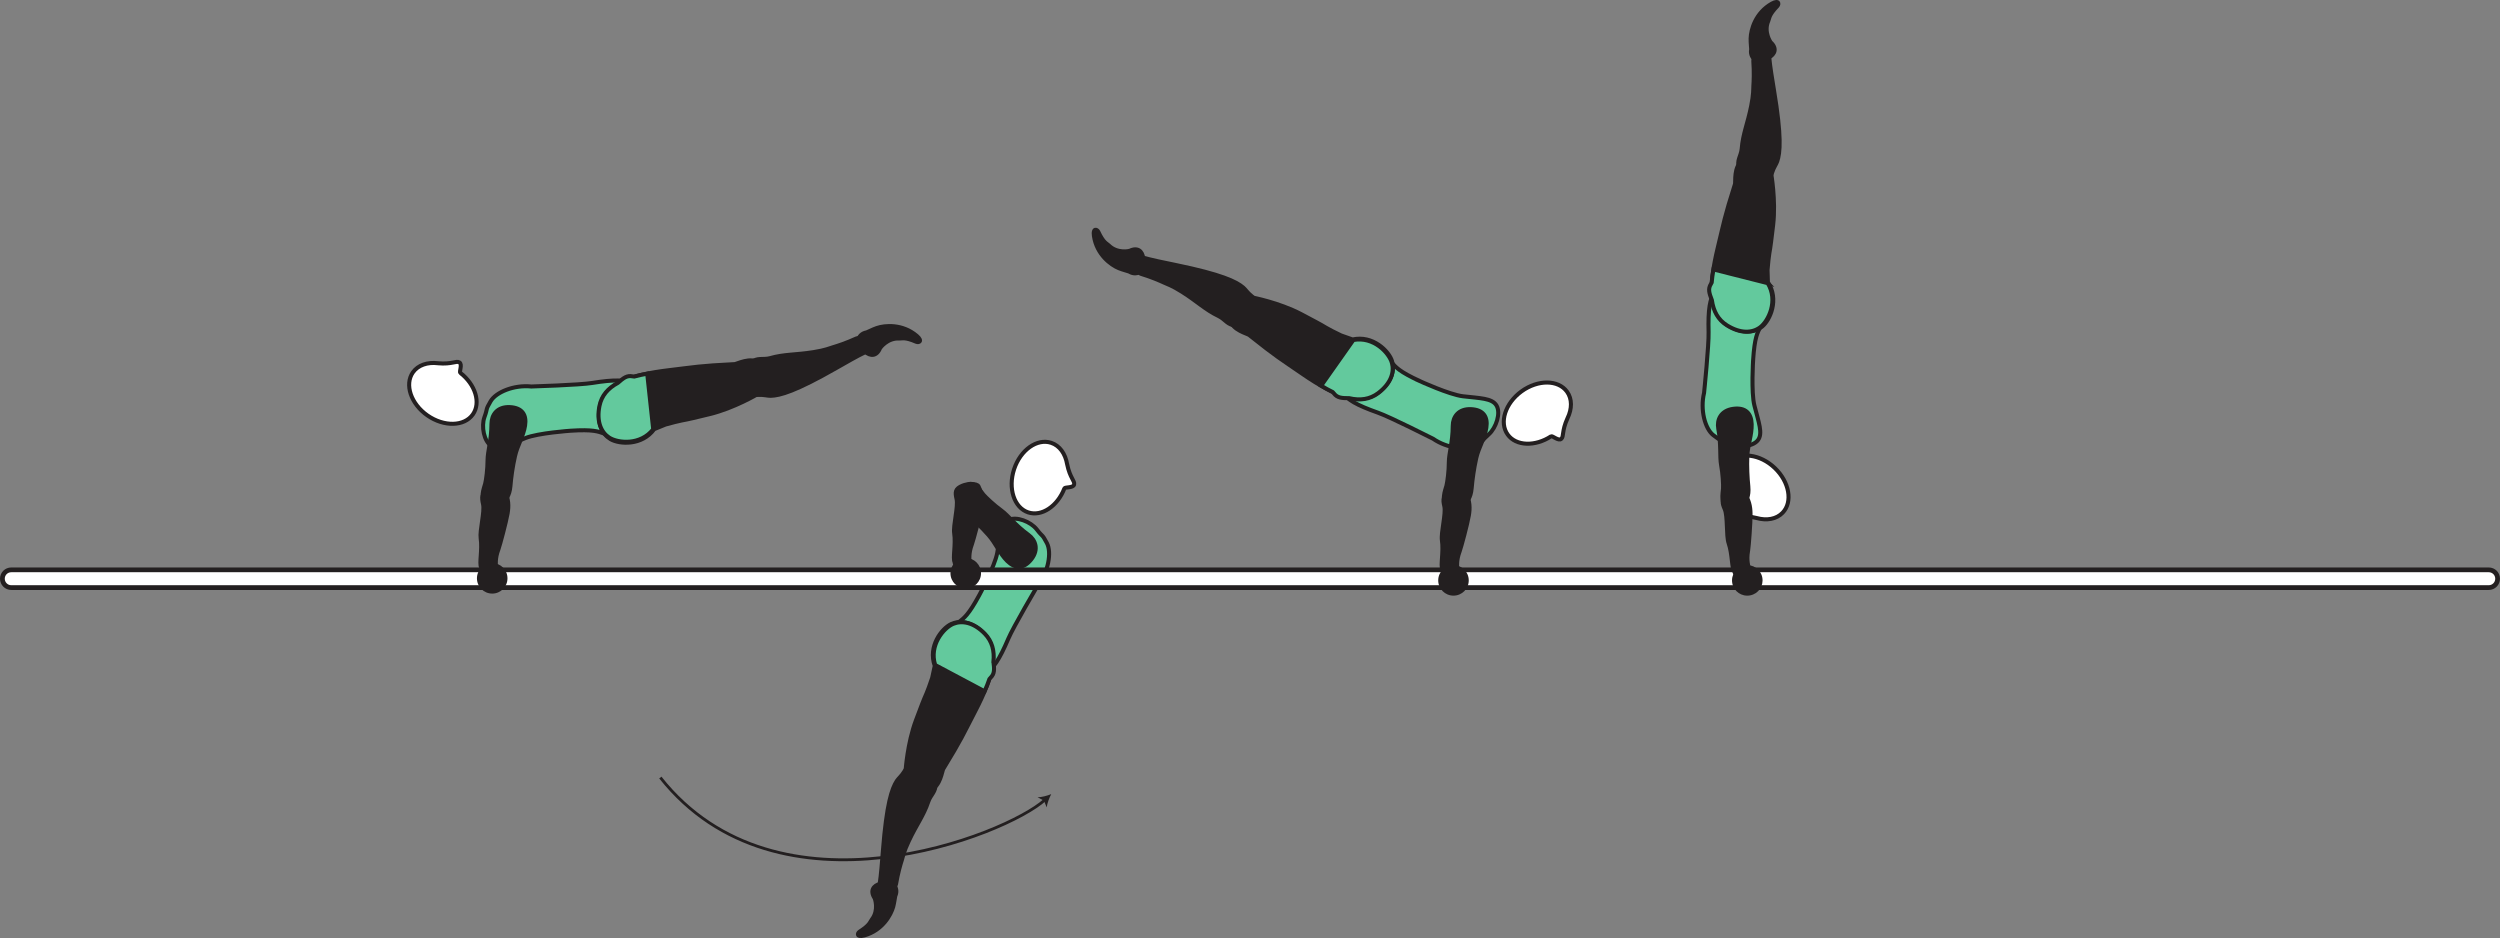 <?xml version="1.0" encoding="UTF-8" standalone="no"?>
<!-- Created with Inkscape (http://www.inkscape.org/) -->

<svg
   version="1.1"
   id="svg1"
   width="349.255"
   height="131.046"
   viewBox="0 0 349.255 131.046"
   sodipodi:docname="cell.svg"
   xmlns:inkscape="http://www.inkscape.org/namespaces/inkscape"
   xmlns:sodipodi="http://sodipodi.sourceforge.net/DTD/sodipodi-0.dtd"
   xmlns="http://www.w3.org/2000/svg"
   xmlns:svg="http://www.w3.org/2000/svg">
  <rect x="0" y="0" width="349.255" height="131.046" fill="#808080" stroke="none"/>
  <sodipodi:namedview
     id="namedview1"
     pagecolor="#ffffff"
     bordercolor="#000000"
     borderopacity="0.25"
     inkscape:showpageshadow="2"
     inkscape:pageopacity="0.0"
     inkscape:pagecheckerboard="0"
     inkscape:deskcolor="#d1d1d1">
    <inkscape:page
       x="0"
       y="3.4237246e-07"
       inkscape:label="1"
       id="page1"
       width="349.255"
       height="131.046"
       margin="0"
       bleed="0" />
  </sodipodi:namedview>
  <defs
     id="defs1" />
  <path
     style="fill:none;stroke:#231f20;stroke-width:0.4;stroke-linecap:butt;stroke-linejoin:miter;stroke-miterlimit:4;stroke-dasharray:none;stroke-opacity:1"
     d="m 92.25,108.624 c 16.448,20.766 48.328,8.005 53.713,3.13"
     id="path717" />
  <path
     style="fill:#231f20;fill-opacity:1;fill-rule:nonzero;stroke:none"
     d="m 146.859,110.942 c -0.281,0.536 -0.563,1.276 -0.631,1.854 l -0.385,-0.938 -0.891,-0.473 c 0.579,-0.011 1.344,-0.219 1.907,-0.443"
     id="path718" />
  <path
     style="fill:#63c99d;fill-opacity:1;fill-rule:nonzero;stroke:none"
     d="m 136.807,83.145 c -1.495,2.756 -2.12,3.188 -2.844,3.76 -4.521,3.6 -2.672,5.751 0.068,6.641 3.224,1.052 4.359,1.495 6.823,-4.297 0.682,-1.62 4.114,-7.457 4.114,-7.457 1.511,-1.928 1.964,-4.611 1.292,-5.907 -0.713,-1.36 -0.532,-0.765 -1.412,-1.912 -0.844,-1.088 -2.874,-1.896 -3.968,-1.317 -1.053,0.552 -1.136,2.218 -1.568,4.598 -0.349,1.886 -2.505,5.891 -2.505,5.891"
     id="path719" />
  <path
     style="fill:none;stroke:#231f20;stroke-width:0.566;stroke-linecap:butt;stroke-linejoin:miter;stroke-miterlimit:4;stroke-dasharray:none;stroke-opacity:1"
     d="m 136.807,83.145 c -1.495,2.756 -2.12,3.188 -2.844,3.76 -4.521,3.6 -2.672,5.751 0.068,6.641 3.224,1.052 4.359,1.495 6.823,-4.297 0.682,-1.62 4.114,-7.457 4.114,-7.457 1.511,-1.928 1.964,-4.611 1.292,-5.907 -0.713,-1.36 -0.532,-0.765 -1.412,-1.912 -0.844,-1.088 -2.874,-1.896 -3.968,-1.317 -1.053,0.552 -1.136,2.218 -1.568,4.598 -0.349,1.886 -2.505,5.891 -2.505,5.891 z"
     id="path720" />
  <path
     style="fill:#ffffff;fill-opacity:1;fill-rule:nonzero;stroke:none"
     d="m 148.698,68.229 c 0.098,-0.215 1.234,-0.032 1.358,-0.537 0.126,-0.515 -0.572,-0.886 -0.973,-2.834 l -0.005,-0.02 c -0.246,-1.437 -1.032,-2.584 -2.224,-2.974 -1.974,-0.651 -4.292,0.994 -5.178,3.672 -0.885,2.688 -0.005,5.39 1.964,6.046 1.891,0.62 4.099,-0.864 5.058,-3.353"
     id="path721" />
  <path
     style="fill:none;stroke:#231f20;stroke-width:0.566;stroke-linecap:butt;stroke-linejoin:miter;stroke-miterlimit:4;stroke-dasharray:none;stroke-opacity:1"
     d="m 148.698,68.229 c 0.098,-0.215 1.234,-0.032 1.358,-0.537 0.126,-0.515 -0.572,-0.886 -0.973,-2.834 l -0.005,-0.02 c -0.246,-1.437 -1.032,-2.584 -2.224,-2.974 -1.974,-0.651 -4.292,0.994 -5.178,3.672 -0.885,2.688 -0.005,5.39 1.964,6.046 1.891,0.62 4.099,-0.864 5.058,-3.353 z"
     id="path722" />
  <path
     style="fill:#231f20;fill-opacity:1;fill-rule:nonzero;stroke:none"
     d="m 129.343,107.905 c -2.025,-1.004 -2.557,-0.927 -3.031,-0.093 -0.328,0.557 -0.813,0.953 -1.021,1.281 -0.708,1.088 -1.437,3.219 -1.948,9.781 -0.109,1.484 -0.287,3.574 -0.427,4.422 -0.213,1.333 2.156,0.797 2.25,0.266 0.292,-1.688 0.636,-2.824 0.824,-3.412 0.129,-0.412 0.26,-1.161 0.978,-2.672 1.068,-2.281 2.052,-3.494 2.724,-5.5 0.312,-0.937 1.135,-1.432 0.974,-2.505 -0.151,-1.077 -1.323,-1.568 -1.323,-1.568"
     id="path723" />
  <path
     style="fill:none;stroke:#231f20;stroke-width:0.566;stroke-linecap:butt;stroke-linejoin:miter;stroke-miterlimit:4;stroke-dasharray:none;stroke-opacity:1"
     d="m 129.343,107.905 c -2.025,-1.004 -2.557,-0.927 -3.031,-0.093 -0.328,0.557 -0.813,0.953 -1.021,1.281 -0.708,1.088 -1.437,3.219 -1.948,9.781 -0.109,1.484 -0.287,3.574 -0.427,4.422 -0.213,1.333 2.156,0.797 2.25,0.266 0.292,-1.688 0.636,-2.824 0.824,-3.412 0.129,-0.412 0.26,-1.161 0.978,-2.672 1.068,-2.281 2.052,-3.494 2.724,-5.5 0.312,-0.937 1.135,-1.432 0.974,-2.505 -0.151,-1.077 -1.323,-1.568 -1.323,-1.568 z"
     id="path724" />
  <path
     style="fill:#231f20;fill-opacity:1;fill-rule:nonzero;stroke:#231f20;stroke-width:0.566;stroke-linecap:round;stroke-linejoin:round;stroke-miterlimit:4;stroke-dasharray:none;stroke-opacity:1"
     d="m 130.046,110.306 c 1.338,-0.462 1.553,-2.609 1.74,-2.896 2.609,-4.276 2.688,-4.65 4.448,-8.041 2.552,-4.907 3.541,-8.656 1.12,-10.968 -1.646,-1.579 -3.271,-1.767 -4.47,-1.22 -1.322,0.615 -3.276,3.12 -2.296,5.839 l -0.36,1.677 c -0.38,1.099 -0.562,1.641 -0.792,2.172 -0.41,0.907 -0.785,1.923 -1.473,3.751 -1.219,3.254 -1.453,7.088 -1.453,7.088 -0.104,0.292 -0.078,0.573 0.021,0.822"
     id="path725" />
  <path
     style="fill:#63c99d;fill-opacity:1;fill-rule:nonzero;stroke:none"
     d="m 138.786,92.468 c 0.161,-1.547 -0.178,-2.87 -1.203,-3.932 -1.584,-1.626 -3.204,-1.88 -4.423,-1.38 -1.342,0.562 -3.39,2.994 -2.514,5.745 l 6.901,3.671 c 0.271,-0.594 0.489,-1.167 0.681,-1.719 0.047,-0.061 0.099,-0.124 0.151,-0.172 0.584,-0.561 0.537,-1.187 0.407,-2.213"
     id="path726" />
  <path
     style="fill:none;stroke:#231f20;stroke-width:0.566;stroke-linecap:butt;stroke-linejoin:miter;stroke-miterlimit:4;stroke-dasharray:none;stroke-opacity:1"
     d="m 138.786,92.468 c 0.161,-1.547 -0.178,-2.87 -1.203,-3.932 -1.584,-1.626 -3.204,-1.88 -4.423,-1.38 -1.342,0.562 -3.39,2.994 -2.514,5.745 l 6.901,3.671 c 0.271,-0.594 0.489,-1.167 0.681,-1.719 0.047,-0.061 0.099,-0.124 0.151,-0.172 0.584,-0.561 0.537,-1.187 0.407,-2.213 z"
     id="path727" />
  <path
     style="fill:#231f20;fill-opacity:1;fill-rule:nonzero;stroke:none"
     d="m 122.088,125.536 c -0.74,-1.135 -0.152,-1.938 0.854,-2.183 0.302,-0.072 0.485,-0.448 0.781,-0.495 0.699,-0.109 2.068,0.964 1.464,2.339 -0.041,0.099 -0.131,0.912 -0.292,1.511 -0.323,1.166 -1.525,3.36 -4.12,4.088 -1.228,0.338 -1.208,-0.443 -0.755,-0.739 1.443,-0.923 1.396,-1.281 1.683,-1.667 0.989,-1.281 0.385,-2.854 0.385,-2.854"
     id="path728" />
  <path
     style="fill:none;stroke:#231f20;stroke-width:0.333;stroke-linecap:butt;stroke-linejoin:miter;stroke-miterlimit:4;stroke-dasharray:none;stroke-opacity:1"
     d="m 122.088,125.536 c -0.74,-1.135 -0.152,-1.938 0.854,-2.183 0.302,-0.072 0.485,-0.448 0.781,-0.495 0.699,-0.109 2.068,0.964 1.464,2.339 -0.041,0.099 -0.131,0.912 -0.292,1.511 -0.323,1.166 -1.525,3.36 -4.12,4.088 -1.228,0.338 -1.208,-0.443 -0.755,-0.739 1.443,-0.923 1.396,-1.281 1.683,-1.667 0.989,-1.281 0.385,-2.854 0.385,-2.854 z"
     id="path729" />
  <path
     style="fill:#ffffff;fill-opacity:1;fill-rule:nonzero;stroke:none"
     d="m 0.333,80.844 c 0,0.686 0.552,1.244 1.24,1.244 H 347.682 c 0.69,0 1.24,-0.558 1.24,-1.244 0,-0.683 -0.55,-1.235 -1.24,-1.235 H 1.573 c -0.688,0 -1.24,0.552 -1.24,1.235"
     id="path736" />
  <path
     style="fill:none;stroke:#231f20;stroke-width:0.666;stroke-linecap:butt;stroke-linejoin:miter;stroke-miterlimit:4;stroke-dasharray:none;stroke-opacity:1"
     d="m 0.333,80.844 c 0,0.686 0.552,1.244 1.24,1.244 H 347.682 c 0.69,0 1.24,-0.558 1.24,-1.244 0,-0.683 -0.55,-1.235 -1.24,-1.235 H 1.573 c -0.688,0 -1.24,0.552 -1.24,1.235 z"
     id="path737" />
  <path
     style="fill:#63c99d;fill-opacity:1;fill-rule:nonzero;stroke:none"
     d="m 198.327,53.229 c -2.843,-1.319 -3.312,-1.912 -3.927,-2.6 -3.869,-4.285 -5.906,-2.307 -6.62,0.491 -0.853,3.281 -1.218,4.442 4.714,6.53 1.662,0.579 7.698,3.636 7.698,3.636 2.022,1.391 4.73,1.667 5.974,0.916 1.318,-0.792 0.74,-0.573 1.824,-1.525 1.03,-0.917 1.713,-2.991 1.066,-4.043 -0.62,-1.014 -2.286,-0.994 -4.692,-1.276 -1.901,-0.229 -6.037,-2.129 -6.037,-2.129"
     id="path738" />
  <path
     style="fill:none;stroke:#231f20;stroke-width:0.566;stroke-linecap:butt;stroke-linejoin:miter;stroke-miterlimit:4;stroke-dasharray:none;stroke-opacity:1"
     d="m 198.327,53.229 c -2.843,-1.319 -3.312,-1.912 -3.927,-2.6 -3.869,-4.285 -5.906,-2.307 -6.62,0.491 -0.853,3.281 -1.218,4.442 4.714,6.53 1.662,0.579 7.698,3.636 7.698,3.636 2.022,1.391 4.73,1.667 5.974,0.916 1.318,-0.792 0.74,-0.573 1.824,-1.525 1.03,-0.917 1.713,-2.991 1.066,-4.043 -0.62,-1.014 -2.286,-0.994 -4.692,-1.276 -1.901,-0.229 -6.037,-2.129 -6.037,-2.129 z"
     id="path739" />
  <path
     style="fill:#ffffff;fill-opacity:1;fill-rule:nonzero;stroke:none"
     d="m 216.682,60.957 c 0.213,-0.119 1.026,0.693 1.421,0.36 0.401,-0.344 0.053,-1.052 0.871,-2.869 l 0.01,-0.022 c 0.635,-1.301 0.667,-2.697 -0.068,-3.708 -1.224,-1.688 -4.062,-1.704 -6.349,-0.052 -2.292,1.662 -3.151,4.37 -1.937,6.047 1.161,1.615 3.828,1.697 6.052,0.244"
     id="path740" />
  <path
     style="fill:none;stroke:#231f20;stroke-width:0.566;stroke-linecap:butt;stroke-linejoin:miter;stroke-miterlimit:4;stroke-dasharray:none;stroke-opacity:1"
     d="m 216.682,60.957 c 0.213,-0.119 1.026,0.693 1.421,0.36 0.401,-0.344 0.053,-1.052 0.871,-2.869 l 0.01,-0.022 c 0.635,-1.301 0.667,-2.697 -0.068,-3.708 -1.224,-1.688 -4.062,-1.704 -6.349,-0.052 -2.292,1.662 -3.151,4.37 -1.937,6.047 1.161,1.615 3.828,1.697 6.052,0.244 z"
     id="path741" />
  <path
     style="fill:#231f20;fill-opacity:1;fill-rule:nonzero;stroke:none"
     d="m 201.499,79.546 c -0.285,-0.573 0.183,-2.464 -0.057,-4.052 -0.162,-1.078 0.578,-3.718 0.333,-4.776 -0.219,-0.969 -0.228,-1.432 0.833,-1.874 0.631,-0.262 2.016,-0.36 2.23,0.104 0.51,1.077 0.546,2.025 0.36,3.077 -0.204,1.199 -1.063,4.396 -1.271,4.969 -0.532,1.427 -0.303,2.131 -0.407,2.52 -0.197,0.735 -0.526,0.839 -1.03,0.824 -0.959,-0.048 -0.991,-0.792 -0.991,-0.792"
     id="path742" />
  <path
     style="fill:none;stroke:#231f20;stroke-width:0.566;stroke-linecap:butt;stroke-linejoin:miter;stroke-miterlimit:4;stroke-dasharray:none;stroke-opacity:1"
     d="m 201.499,79.546 c -0.285,-0.573 0.183,-2.464 -0.057,-4.052 -0.162,-1.078 0.578,-3.718 0.333,-4.776 -0.219,-0.969 -0.228,-1.432 0.833,-1.874 0.631,-0.262 2.016,-0.36 2.23,0.104 0.51,1.077 0.546,2.025 0.36,3.077 -0.204,1.199 -1.063,4.396 -1.271,4.969 -0.532,1.427 -0.303,2.131 -0.407,2.52 -0.197,0.735 -0.526,0.839 -1.03,0.824 -0.959,-0.048 -0.991,-0.792 -0.991,-0.792 z"
     id="path743" />
  <path
     style="fill:#231f20;fill-opacity:1;fill-rule:nonzero;stroke:none"
     d="m 202.427,70.536 c -1.271,-0.276 -0.485,-2.156 -0.355,-2.678 0.131,-0.525 0.334,-2.066 0.334,-3.29 0.005,-1.23 0.536,-2.756 0.546,-5.084 0,-1.219 0.782,-2.407 2.558,-2.323 1.756,0.083 2.365,1.104 2.136,2.583 -0.224,1.48 -1.074,2.77 -1.407,4.24 -0.333,1.474 -0.541,3.01 -0.645,4.218 -0.115,1.375 -0.683,2.016 -1.142,2.162 -1.134,0.374 -2.025,0.172 -2.025,0.172"
     id="path744" />
  <path
     style="fill:none;stroke:#231f20;stroke-width:0.566;stroke-linecap:butt;stroke-linejoin:miter;stroke-miterlimit:4;stroke-dasharray:none;stroke-opacity:1"
     d="m 202.427,70.536 c -1.271,-0.276 -0.485,-2.156 -0.355,-2.678 0.131,-0.525 0.334,-2.066 0.334,-3.29 0.005,-1.23 0.536,-2.756 0.546,-5.084 0,-1.219 0.782,-2.407 2.558,-2.323 1.756,0.083 2.365,1.104 2.136,2.583 -0.224,1.48 -1.074,2.77 -1.407,4.24 -0.333,1.474 -0.541,3.01 -0.645,4.218 -0.115,1.375 -0.683,2.016 -1.142,2.162 -1.134,0.374 -2.025,0.172 -2.025,0.172 z"
     id="path745" />
  <path
     style="fill:#231f20;fill-opacity:1;fill-rule:nonzero;stroke:none"
     d="m 174.348,44.338 c 1.251,-1.89 1.235,-2.428 0.47,-3.005 -0.511,-0.391 -0.844,-0.917 -1.142,-1.167 -0.989,-0.833 -3.016,-1.828 -9.458,-3.152 -1.458,-0.29 -3.51,-0.728 -4.334,-0.973 -1.296,-0.38 -1.061,2.036 -0.546,2.193 1.636,0.504 2.718,0.99 3.286,1.25 0.386,0.182 1.115,0.401 2.522,1.297 2.134,1.348 3.213,2.473 5.124,3.391 0.886,0.426 1.272,1.306 2.36,1.276 1.082,-0.011 1.718,-1.11 1.718,-1.11"
     id="path746" />
  <path
     style="fill:none;stroke:#231f20;stroke-width:0.566;stroke-linecap:butt;stroke-linejoin:miter;stroke-miterlimit:4;stroke-dasharray:none;stroke-opacity:1"
     d="m 174.348,44.338 c 1.251,-1.89 1.235,-2.428 0.47,-3.005 -0.511,-0.391 -0.844,-0.917 -1.142,-1.167 -0.989,-0.833 -3.016,-1.828 -9.458,-3.152 -1.458,-0.29 -3.51,-0.728 -4.334,-0.973 -1.296,-0.38 -1.061,2.036 -0.546,2.193 1.636,0.504 2.718,0.99 3.286,1.25 0.386,0.182 1.115,0.401 2.522,1.297 2.134,1.348 3.213,2.473 5.124,3.391 0.886,0.426 1.272,1.306 2.36,1.276 1.082,-0.011 1.718,-1.11 1.718,-1.11 z"
     id="path747" />
  <path
     style="fill:#231f20;fill-opacity:1;fill-rule:nonzero;stroke:#231f20;stroke-width:0.566;stroke-linecap:round;stroke-linejoin:round;stroke-miterlimit:4;stroke-dasharray:none;stroke-opacity:1"
     d="m 171.88,44.734 c 0.291,1.391 2.39,1.864 2.651,2.083 3.921,3.125 4.281,3.251 7.421,5.417 4.552,3.14 8.151,4.594 10.751,2.479 1.765,-1.437 2.156,-3.027 1.76,-4.287 -0.443,-1.39 -2.688,-3.634 -5.505,-3 l -1.615,-0.568 c -1.047,-0.514 -1.563,-0.765 -2.057,-1.057 -0.854,-0.52 -1.812,-1.015 -3.542,-1.932 -3.078,-1.615 -6.849,-2.323 -6.849,-2.323 -0.276,-0.136 -0.557,-0.145 -0.817,-0.078"
     id="path748" />
  <path
     style="fill:#63c99d;fill-opacity:1;fill-rule:nonzero;stroke:none"
     d="m 194.458,50.708 c -0.391,-1.407 -2.547,-3.74 -5.391,-3.208 l -4.5,6.385 c 0.557,0.344 1.093,0.629 1.62,0.891 0.057,0.057 0.109,0.114 0.151,0.172 0.485,0.65 1.114,0.676 2.156,0.681 1.51,0.349 2.865,0.177 4.042,-0.708 1.812,-1.369 2.266,-2.943 1.922,-4.213"
     id="path749" />
  <path
     style="fill:none;stroke:#231f20;stroke-width:0.566;stroke-linecap:butt;stroke-linejoin:miter;stroke-miterlimit:4;stroke-dasharray:none;stroke-opacity:1"
     d="m 194.458,50.708 c -0.391,-1.407 -2.547,-3.74 -5.391,-3.208 l -4.5,6.385 c 0.557,0.344 1.093,0.629 1.62,0.891 0.057,0.057 0.109,0.114 0.151,0.172 0.485,0.65 1.114,0.676 2.156,0.681 1.51,0.349 2.865,0.177 4.042,-0.708 1.812,-1.369 2.266,-2.943 1.922,-4.213 z"
     id="path750" />
  <path
     style="fill:#231f20;fill-opacity:1;fill-rule:nonzero;stroke:none"
     d="m 157.766,34.937 c 1.218,-0.589 1.942,0.088 2.057,1.12 0.036,0.307 0.385,0.536 0.395,0.839 0.021,0.702 -1.214,1.932 -2.506,1.161 -0.088,-0.057 -0.885,-0.245 -1.462,-0.485 -1.12,-0.458 -3.147,-1.927 -3.542,-4.593 -0.188,-1.26 0.594,-1.14 0.828,-0.656 0.73,1.552 1.094,1.546 1.438,1.874 1.156,1.151 2.792,0.74 2.792,0.74"
     id="path751" />
  <path
     style="fill:none;stroke:#231f20;stroke-width:0.333;stroke-linecap:butt;stroke-linejoin:miter;stroke-miterlimit:4;stroke-dasharray:none;stroke-opacity:1"
     d="m 157.766,34.937 c 1.218,-0.589 1.942,0.088 2.057,1.12 0.036,0.307 0.385,0.536 0.395,0.839 0.021,0.702 -1.214,1.932 -2.506,1.161 -0.088,-0.057 -0.885,-0.245 -1.462,-0.485 -1.12,-0.458 -3.147,-1.927 -3.542,-4.593 -0.188,-1.26 0.594,-1.14 0.828,-0.656 0.73,1.552 1.094,1.546 1.438,1.874 1.156,1.151 2.792,0.74 2.792,0.74 z"
     id="path752" />
  <path
     style="fill:#231f20;fill-opacity:1;fill-rule:nonzero;stroke:none"
     d="m 205.187,81.082 c 0,1.178 -0.953,2.131 -2.136,2.131 -1.176,0 -2.129,-0.953 -2.129,-2.131 0,-1.177 0.953,-2.134 2.129,-2.134 1.183,0 2.136,0.957 2.136,2.134"
     id="path753" />
  <path
     style="fill:#63c99d;fill-opacity:1;fill-rule:nonzero;stroke:none"
     d="m 244.916,50.26 c 0.208,-3.131 0.599,-3.782 1.016,-4.599 2.619,-5.156 0.036,-6.344 -2.824,-6.011 -3.369,0.38 -4.588,0.454 -4.416,6.746 0.058,1.754 -0.63,8.489 -0.63,8.489 -0.572,2.38 0.136,5.005 1.286,5.907 1.214,0.942 0.803,0.478 2.079,1.15 1.224,0.64 3.4,0.531 4.156,-0.448 0.724,-0.942 0.104,-2.494 -0.489,-4.838 -0.475,-1.86 -0.178,-6.396 -0.178,-6.396"
     id="path754" />
  <path
     style="fill:none;stroke:#231f20;stroke-width:0.566;stroke-linecap:butt;stroke-linejoin:miter;stroke-miterlimit:4;stroke-dasharray:none;stroke-opacity:1"
     d="m 244.916,50.26 c 0.208,-3.131 0.599,-3.782 1.016,-4.599 2.619,-5.156 0.036,-6.344 -2.824,-6.011 -3.369,0.38 -4.588,0.454 -4.416,6.746 0.058,1.754 -0.63,8.489 -0.63,8.489 -0.572,2.38 0.136,5.005 1.286,5.907 1.214,0.942 0.803,0.478 2.079,1.15 1.224,0.64 3.4,0.531 4.156,-0.448 0.724,-0.942 0.104,-2.494 -0.489,-4.838 -0.475,-1.86 -0.178,-6.396 -0.178,-6.396 z"
     id="path755" />
  <path
     style="fill:#ffffff;fill-opacity:1;fill-rule:nonzero;stroke:none"
     d="m 242.499,70.568 c 0.157,0.186 -0.5,1.134 -0.093,1.462 0.412,0.334 1.046,-0.145 2.978,0.334 l 0.022,0.005 c 1.396,0.391 2.77,0.167 3.636,-0.745 1.437,-1.504 0.937,-4.302 -1.106,-6.25 -2.046,-1.948 -4.869,-2.302 -6.296,-0.802 -1.374,1.433 -0.98,4.068 0.859,5.996"
     id="path756" />
  <path
     style="fill:none;stroke:#231f20;stroke-width:0.566;stroke-linecap:butt;stroke-linejoin:miter;stroke-miterlimit:4;stroke-dasharray:none;stroke-opacity:1"
     d="m 242.499,70.568 c 0.157,0.186 -0.5,1.134 -0.093,1.462 0.412,0.334 1.046,-0.145 2.978,0.334 l 0.022,0.005 c 1.396,0.391 2.77,0.167 3.636,-0.745 1.437,-1.504 0.937,-4.302 -1.106,-6.25 -2.046,-1.948 -4.869,-2.302 -6.296,-0.802 -1.374,1.433 -0.98,4.068 0.859,5.996 z"
     id="path757" />
  <path
     style="fill:#231f20;fill-opacity:1;fill-rule:nonzero;stroke:none"
     d="m 242.291,79.858 c -0.391,-0.51 -0.276,-2.457 -0.797,-3.973 -0.359,-1.032 -0.115,-3.765 -0.547,-4.756 -0.391,-0.916 -0.489,-1.369 0.48,-1.995 0.567,-0.374 1.911,-0.724 2.208,-0.306 0.697,0.964 0.907,1.885 0.916,2.953 0.016,1.219 -0.239,4.52 -0.337,5.124 -0.267,1.496 0.088,2.147 0.056,2.553 -0.056,0.76 -0.364,0.922 -0.859,0.99 -0.953,0.134 -1.12,-0.59 -1.12,-0.59"
     id="path758" />
  <path
     style="fill:none;stroke:#231f20;stroke-width:0.566;stroke-linecap:butt;stroke-linejoin:miter;stroke-miterlimit:4;stroke-dasharray:none;stroke-opacity:1"
     d="m 242.291,79.858 c -0.391,-0.51 -0.276,-2.457 -0.797,-3.973 -0.359,-1.032 -0.115,-3.765 -0.547,-4.756 -0.391,-0.916 -0.489,-1.369 0.48,-1.995 0.567,-0.374 1.911,-0.724 2.208,-0.306 0.697,0.964 0.907,1.885 0.916,2.953 0.016,1.219 -0.239,4.52 -0.337,5.124 -0.267,1.496 0.088,2.147 0.056,2.553 -0.056,0.76 -0.364,0.922 -0.859,0.99 -0.953,0.134 -1.12,-0.59 -1.12,-0.59 z"
     id="path759" />
  <path
     style="fill:#231f20;fill-opacity:1;fill-rule:nonzero;stroke:none"
     d="m 241.551,70.828 c -1.296,-0.036 -0.869,-2.027 -0.839,-2.563 0.038,-0.547 -0.046,-2.099 -0.27,-3.303 -0.219,-1.208 0.021,-2.801 -0.396,-5.093 -0.219,-1.203 0.333,-2.511 2.089,-2.755 1.745,-0.234 2.531,0.651 2.577,2.151 0.043,1.489 -0.546,2.916 -0.609,4.427 -0.061,1.505 0.021,3.057 0.141,4.265 0.135,1.376 -0.308,2.105 -0.729,2.329 -1.047,0.578 -1.964,0.542 -1.964,0.542"
     id="path760" />
  <path
     style="fill:none;stroke:#231f20;stroke-width:0.566;stroke-linecap:butt;stroke-linejoin:miter;stroke-miterlimit:4;stroke-dasharray:none;stroke-opacity:1"
     d="m 241.551,70.828 c -1.296,-0.036 -0.869,-2.027 -0.839,-2.563 0.038,-0.547 -0.046,-2.099 -0.27,-3.303 -0.219,-1.208 0.021,-2.801 -0.396,-5.093 -0.219,-1.203 0.333,-2.511 2.089,-2.755 1.745,-0.234 2.531,0.651 2.577,2.151 0.043,1.489 -0.546,2.916 -0.609,4.427 -0.061,1.505 0.021,3.057 0.141,4.265 0.135,1.376 -0.308,2.105 -0.729,2.329 -1.047,0.578 -1.964,0.542 -1.964,0.542 z"
     id="path761" />
  <path
     style="fill:#231f20;fill-opacity:1;fill-rule:nonzero;stroke:none"
     d="m 244.624,24.681 c 2.208,0.491 2.703,0.282 2.97,-0.64 0.181,-0.614 0.557,-1.114 0.681,-1.484 0.428,-1.224 0.631,-3.469 -0.448,-9.964 -0.249,-1.468 -0.572,-3.536 -0.64,-4.396 -0.109,-1.349 -2.281,-0.26 -2.245,0.276 0.114,1.708 0.052,2.896 0.01,3.516 -0.025,0.427 0.022,1.188 -0.306,2.818 -0.495,2.48 -1.162,3.89 -1.328,6 -0.084,0.985 -0.767,1.661 -0.35,2.661 0.402,1.011 1.656,1.213 1.656,1.213"
     id="path762" />
  <path
     style="fill:none;stroke:#231f20;stroke-width:0.566;stroke-linecap:butt;stroke-linejoin:miter;stroke-miterlimit:4;stroke-dasharray:none;stroke-opacity:1"
     d="m 244.624,24.681 c 2.208,0.491 2.703,0.282 2.97,-0.64 0.181,-0.614 0.557,-1.114 0.681,-1.484 0.428,-1.224 0.631,-3.469 -0.448,-9.964 -0.249,-1.468 -0.572,-3.536 -0.64,-4.396 -0.109,-1.349 -2.281,-0.26 -2.245,0.276 0.114,1.708 0.052,2.896 0.01,3.516 -0.025,0.427 0.022,1.188 -0.306,2.818 -0.495,2.48 -1.162,3.89 -1.328,6 -0.084,0.985 -0.767,1.661 -0.35,2.661 0.402,1.011 1.656,1.213 1.656,1.213 z"
     id="path763" />
  <path
     style="fill:#231f20;fill-opacity:1;fill-rule:nonzero;stroke:#231f20;stroke-width:0.566;stroke-linecap:round;stroke-linejoin:round;stroke-miterlimit:4;stroke-dasharray:none;stroke-opacity:1"
     d="m 243.37,22.515 c -1.194,0.772 -0.886,2.901 -0.995,3.224 -1.511,4.781 -1.5,5.162 -2.401,8.87 -1.298,5.38 -1.366,9.255 1.541,10.927 1.975,1.13 3.599,0.926 4.631,0.109 1.14,-0.911 2.437,-3.812 0.833,-6.219 l -0.052,-1.708 c 0.104,-1.166 0.156,-1.734 0.249,-2.302 0.183,-0.984 0.303,-2.052 0.536,-3.995 0.402,-3.453 -0.285,-7.229 -0.285,-7.229 0.025,-0.307 -0.068,-0.572 -0.224,-0.791"
     id="path764" />
  <path
     style="fill:#63c99d;fill-opacity:1;fill-rule:nonzero;stroke:none"
     d="m 246.952,39.557 -7.577,-1.917 c -0.12,0.646 -0.199,1.25 -0.251,1.833 -0.036,0.073 -0.068,0.147 -0.109,0.208 -0.432,0.683 -0.235,1.276 0.136,2.245 0.219,1.542 0.859,2.746 2.109,3.527 1.927,1.203 3.563,1.067 4.62,0.285 1.171,-0.869 2.583,-3.718 1.072,-6.181"
     id="path765" />
  <path
     style="fill:none;stroke:#231f20;stroke-width:0.566;stroke-linecap:butt;stroke-linejoin:miter;stroke-miterlimit:4;stroke-dasharray:none;stroke-opacity:1"
     d="m 246.952,39.557 -7.577,-1.917 c -0.12,0.646 -0.199,1.25 -0.251,1.833 -0.036,0.073 -0.068,0.147 -0.109,0.208 -0.432,0.683 -0.235,1.276 0.136,2.245 0.219,1.542 0.859,2.746 2.109,3.527 1.927,1.203 3.563,1.067 4.62,0.285 1.171,-0.869 2.583,-3.718 1.072,-6.181 z"
     id="path766" />
  <path
     style="fill:#231f20;fill-opacity:1;fill-rule:nonzero;stroke:none"
     d="m 247.452,5.823 c 0.99,0.926 0.615,1.844 -0.301,2.322 -0.281,0.146 -0.365,0.552 -0.641,0.667 -0.651,0.276 -2.244,-0.437 -1.984,-1.916 0.016,-0.109 -0.09,-0.917 -0.074,-1.543 0.032,-1.213 0.672,-3.624 3.016,-4.948 1.115,-0.629 1.282,0.142 0.911,0.532 -1.181,1.24 -1.047,1.578 -1.233,2.02 -0.656,1.486 0.306,2.866 0.306,2.866"
     id="path767" />
  <path
     style="fill:none;stroke:#231f20;stroke-width:0.333;stroke-linecap:butt;stroke-linejoin:miter;stroke-miterlimit:4;stroke-dasharray:none;stroke-opacity:1"
     d="m 247.452,5.823 c 0.99,0.926 0.615,1.844 -0.301,2.322 -0.281,0.146 -0.365,0.552 -0.641,0.667 -0.651,0.276 -2.244,-0.437 -1.984,-1.916 0.016,-0.109 -0.09,-0.917 -0.074,-1.543 0.032,-1.213 0.672,-3.624 3.016,-4.948 1.115,-0.629 1.282,0.142 0.911,0.532 -1.181,1.24 -1.047,1.578 -1.233,2.02 -0.656,1.486 0.306,2.866 0.306,2.866 z"
     id="path768" />
  <path
     style="fill:#231f20;fill-opacity:1;fill-rule:nonzero;stroke:none"
     d="m 246.198,80.692 c 0.213,1.156 -0.547,2.27 -1.708,2.485 -1.158,0.219 -2.272,-0.548 -2.486,-1.704 -0.218,-1.156 0.547,-2.276 1.704,-2.489 1.162,-0.214 2.276,0.552 2.49,1.708"
     id="path769" />
  <path
     style="fill:#63c99d;fill-opacity:1;fill-rule:nonzero;stroke:none"
     d="m 79.723,60.172 c 3.126,-0.199 3.824,0.098 4.694,0.405 5.453,1.912 6.292,-0.801 5.582,-3.593 -0.822,-3.292 -1.057,-4.49 -7.27,-3.484 -1.73,0.286 -8.5,0.494 -8.5,0.494 -2.438,-0.256 -4.943,0.798 -5.682,2.052 -0.777,1.323 -0.37,0.859 -0.865,2.214 -0.473,1.292 -0.079,3.442 0.995,4.057 1.026,0.593 2.48,-0.224 4.729,-1.12 1.776,-0.713 6.317,-1.025 6.317,-1.025"
     id="path770" />
  <path
     style="fill:none;stroke:#231f20;stroke-width:0.566;stroke-linecap:butt;stroke-linejoin:miter;stroke-miterlimit:4;stroke-dasharray:none;stroke-opacity:1"
     d="m 79.723,60.172 c 3.126,-0.199 3.824,0.098 4.694,0.405 5.453,1.912 6.292,-0.801 5.582,-3.593 -0.822,-3.292 -1.057,-4.49 -7.27,-3.484 -1.73,0.286 -8.5,0.494 -8.5,0.494 -2.438,-0.256 -4.943,0.798 -5.682,2.052 -0.777,1.323 -0.37,0.859 -0.865,2.214 -0.473,1.292 -0.079,3.442 0.995,4.057 1.026,0.593 2.48,-0.224 4.729,-1.12 1.776,-0.713 6.317,-1.025 6.317,-1.025 z"
     id="path771" />
  <path
     style="fill:#ffffff;fill-opacity:1;fill-rule:nonzero;stroke:none"
     d="m 64.307,52.088 c -0.182,-0.162 0.323,-1.192 -0.13,-1.459 -0.448,-0.271 -1.011,0.297 -2.99,0.12 l -0.021,-0.005 c -1.443,-0.176 -2.765,0.256 -3.484,1.276 -1.192,1.704 -0.281,4.396 2.027,6.016 2.322,1.62 5.161,1.552 6.353,-0.146 1.141,-1.625 0.349,-4.172 -1.755,-5.802"
     id="path772" />
  <path
     style="fill:none;stroke:#231f20;stroke-width:0.566;stroke-linecap:butt;stroke-linejoin:miter;stroke-miterlimit:4;stroke-dasharray:none;stroke-opacity:1"
     d="m 64.307,52.088 c -0.182,-0.162 0.323,-1.192 -0.13,-1.459 -0.448,-0.271 -1.011,0.297 -2.99,0.12 l -0.021,-0.005 c -1.443,-0.176 -2.765,0.256 -3.484,1.276 -1.192,1.704 -0.281,4.396 2.027,6.016 2.322,1.62 5.161,1.552 6.353,-0.146 1.141,-1.625 0.349,-4.172 -1.755,-5.802 z"
     id="path773" />
  <path
     style="fill:#231f20;fill-opacity:1;fill-rule:nonzero;stroke:none"
     d="m 67.214,79.26 c -0.292,-0.574 0.176,-2.468 -0.063,-4.058 -0.161,-1.073 0.578,-3.713 0.334,-4.77 -0.219,-0.97 -0.23,-1.438 0.833,-1.875 0.629,-0.261 2.015,-0.36 2.233,0.104 0.506,1.077 0.543,2.02 0.36,3.073 -0.208,1.198 -1.062,4.395 -1.27,4.974 -0.538,1.421 -0.308,2.125 -0.412,2.521 -0.198,0.733 -0.526,0.839 -1.031,0.817 -0.959,-0.041 -0.984,-0.786 -0.984,-0.786"
     id="path774" />
  <path
     style="fill:none;stroke:#231f20;stroke-width:0.566;stroke-linecap:butt;stroke-linejoin:miter;stroke-miterlimit:4;stroke-dasharray:none;stroke-opacity:1"
     d="m 67.214,79.26 c -0.292,-0.574 0.176,-2.468 -0.063,-4.058 -0.161,-1.073 0.578,-3.713 0.334,-4.77 -0.219,-0.97 -0.23,-1.438 0.833,-1.875 0.629,-0.261 2.015,-0.36 2.233,0.104 0.506,1.077 0.543,2.02 0.36,3.073 -0.208,1.198 -1.062,4.395 -1.27,4.974 -0.538,1.421 -0.308,2.125 -0.412,2.521 -0.198,0.733 -0.526,0.839 -1.031,0.817 -0.959,-0.041 -0.984,-0.786 -0.984,-0.786 z"
     id="path775" />
  <path
     style="fill:#231f20;fill-opacity:1;fill-rule:nonzero;stroke:none"
     d="m 68.135,70.244 c -1.27,-0.271 -0.484,-2.151 -0.354,-2.672 0.136,-0.531 0.333,-2.072 0.333,-3.291 0.005,-1.229 0.537,-2.756 0.547,-5.084 0.005,-1.224 0.786,-2.405 2.557,-2.323 1.756,0.083 2.371,1.099 2.136,2.584 -0.224,1.474 -1.073,2.766 -1.401,4.239 -0.339,1.475 -0.547,3.005 -0.646,4.219 -0.12,1.374 -0.688,2.016 -1.146,2.161 -1.135,0.376 -2.026,0.167 -2.026,0.167"
     id="path776" />
  <path
     style="fill:none;stroke:#231f20;stroke-width:0.566;stroke-linecap:butt;stroke-linejoin:miter;stroke-miterlimit:4;stroke-dasharray:none;stroke-opacity:1"
     d="m 68.135,70.244 c -1.27,-0.271 -0.484,-2.151 -0.354,-2.672 0.136,-0.531 0.333,-2.072 0.333,-3.291 0.005,-1.229 0.537,-2.756 0.547,-5.084 0.005,-1.224 0.786,-2.405 2.557,-2.323 1.756,0.083 2.371,1.099 2.136,2.584 -0.224,1.474 -1.073,2.766 -1.401,4.239 -0.339,1.475 -0.547,3.005 -0.646,4.219 -0.12,1.374 -0.688,2.016 -1.146,2.161 -1.135,0.376 -2.026,0.167 -2.026,0.167 z"
     id="path777" />
  <path
     style="fill:#231f20;fill-opacity:1;fill-rule:nonzero;stroke:none"
     d="m 104.395,52.609 c 0.308,2.244 0.678,2.635 1.631,2.563 0.645,-0.043 1.24,0.134 1.631,0.124 1.296,-0.031 3.473,-0.624 9.181,-3.891 1.292,-0.744 3.12,-1.776 3.896,-2.135 1.229,-0.573 -0.552,-2.234 -1.042,-2.01 -1.557,0.708 -2.687,1.057 -3.286,1.24 -0.412,0.12 -1.104,0.432 -2.755,0.692 -2.49,0.401 -4.048,0.266 -6.084,0.844 -0.948,0.26 -1.822,-0.14 -2.614,0.598 -0.807,0.73 -0.558,1.975 -0.558,1.975"
     id="path778" />
  <path
     style="fill:none;stroke:#231f20;stroke-width:0.566;stroke-linecap:butt;stroke-linejoin:miter;stroke-miterlimit:4;stroke-dasharray:none;stroke-opacity:1"
     d="m 104.395,52.609 c 0.308,2.244 0.678,2.635 1.631,2.563 0.645,-0.043 1.24,0.134 1.631,0.124 1.296,-0.031 3.473,-0.624 9.181,-3.891 1.292,-0.744 3.12,-1.776 3.896,-2.135 1.229,-0.573 -0.552,-2.234 -1.042,-2.01 -1.557,0.708 -2.687,1.057 -3.286,1.24 -0.412,0.12 -1.104,0.432 -2.755,0.692 -2.49,0.401 -4.048,0.266 -6.084,0.844 -0.948,0.26 -1.822,-0.14 -2.614,0.598 -0.807,0.73 -0.558,1.975 -0.558,1.975 z"
     id="path779" />
  <path
     style="fill:#231f20;fill-opacity:1;fill-rule:nonzero;stroke:#231f20;stroke-width:0.566;stroke-linecap:round;stroke-linejoin:round;stroke-miterlimit:4;stroke-dasharray:none;stroke-opacity:1"
     d="m 105.985,50.681 c -1.136,-0.853 -3.027,0.177 -3.366,0.188 -5.01,0.251 -5.364,0.396 -9.156,0.844 -5.489,0.656 -9.145,1.943 -9.697,5.249 -0.376,2.24 0.38,3.694 1.504,4.376 1.251,0.75 4.423,0.952 6.12,-1.385 l 1.584,-0.647 c 1.129,-0.301 1.683,-0.453 2.244,-0.562 0.985,-0.176 2.032,-0.432 3.933,-0.896 3.375,-0.818 6.676,-2.78 6.676,-2.78 0.298,-0.084 0.516,-0.262 0.667,-0.486"
     id="path780" />
  <path
     style="fill:#63c99d;fill-opacity:1;fill-rule:nonzero;stroke:#231f20;stroke-width:0.566;stroke-linecap:butt;stroke-linejoin:miter;stroke-miterlimit:4;stroke-dasharray:none;stroke-opacity:1"
     d="m 90.417,52.202 c -0.651,0.11 -1.246,0.251 -1.808,0.402 -0.083,-0.006 -0.162,-0.011 -0.23,-0.027 -0.79,-0.167 -1.28,0.224 -2.061,0.912 -1.371,0.74 -2.272,1.76 -2.568,3.203 -0.453,2.224 0.244,3.709 1.344,4.433 1.219,0.796 4.385,1.119 6.161,-1.157 z"
     id="path781" />
  <path
     style="fill:#231f20;fill-opacity:1;fill-rule:nonzero;stroke:none"
     d="m 123.051,48.692 c -0.52,1.25 -1.509,1.218 -2.281,0.521 -0.228,-0.203 -0.64,-0.141 -0.848,-0.365 -0.48,-0.515 -0.366,-2.255 1.109,-2.526 0.109,-0.021 0.828,-0.401 1.416,-0.604 1.147,-0.396 3.636,-0.63 5.693,1.104 0.979,0.823 0.312,1.25 -0.182,1.036 -1.579,-0.677 -1.844,-0.432 -2.323,-0.453 -1.62,-0.099 -2.584,1.287 -2.584,1.287"
     id="path782" />
  <path
     style="fill:none;stroke:#231f20;stroke-width:0.333;stroke-linecap:butt;stroke-linejoin:miter;stroke-miterlimit:4;stroke-dasharray:none;stroke-opacity:1"
     d="m 123.051,48.692 c -0.52,1.25 -1.509,1.218 -2.281,0.521 -0.228,-0.203 -0.64,-0.141 -0.848,-0.365 -0.48,-0.515 -0.366,-2.255 1.109,-2.526 0.109,-0.021 0.828,-0.401 1.416,-0.604 1.147,-0.396 3.636,-0.63 5.693,1.104 0.979,0.823 0.312,1.25 -0.182,1.036 -1.579,-0.677 -1.844,-0.432 -2.323,-0.453 -1.62,-0.099 -2.584,1.287 -2.584,1.287 z"
     id="path783" />
  <path
     style="fill:#231f20;fill-opacity:1;fill-rule:nonzero;stroke:none"
     d="m 70.895,80.792 c 0,1.181 -0.953,2.134 -2.129,2.134 -1.177,0 -2.136,-0.953 -2.136,-2.134 0,-1.178 0.959,-2.131 2.136,-2.131 1.176,0 2.129,0.953 2.129,2.131"
     id="path784" />
  <path
     style="fill:#231f20;fill-opacity:1;fill-rule:nonzero;stroke:none"
     d="m 133.364,78.546 c -0.292,-0.573 0.178,-2.469 -0.062,-4.057 -0.162,-1.073 0.578,-3.713 0.333,-4.771 -0.219,-0.969 -0.229,-1.437 0.839,-1.874 0.629,-0.267 2.016,-0.36 2.229,0.104 0.511,1.072 0.547,2.02 0.359,3.072 -0.208,1.198 -1.063,4.396 -1.271,4.974 -0.531,1.427 -0.301,2.131 -0.407,2.52 -0.197,0.735 -0.53,0.839 -1.03,0.819 -0.964,-0.047 -0.99,-0.787 -0.99,-0.787"
     id="path785" />
  <path
     style="fill:none;stroke:#231f20;stroke-width:0.566;stroke-linecap:butt;stroke-linejoin:miter;stroke-miterlimit:4;stroke-dasharray:none;stroke-opacity:1"
     d="m 133.364,78.546 c -0.292,-0.573 0.178,-2.469 -0.062,-4.057 -0.162,-1.073 0.578,-3.713 0.333,-4.771 -0.219,-0.969 -0.229,-1.437 0.839,-1.874 0.629,-0.267 2.016,-0.36 2.229,0.104 0.511,1.072 0.547,2.02 0.359,3.072 -0.208,1.198 -1.063,4.396 -1.271,4.974 -0.531,1.427 -0.301,2.131 -0.407,2.52 -0.197,0.735 -0.53,0.839 -1.03,0.819 -0.964,-0.047 -0.99,-0.787 -0.99,-0.787 z"
     id="path786" />
  <path
     style="fill:#231f20;fill-opacity:1;fill-rule:nonzero;stroke:none"
     d="m 135.026,67.833 c 0.964,-0.876 2.025,0.864 2.369,1.276 0.355,0.416 1.489,1.479 2.48,2.197 0.995,0.719 1.921,2.042 3.801,3.412 0.99,0.719 1.495,2.042 0.391,3.438 -1.093,1.369 -2.276,1.276 -3.349,0.224 -1.062,-1.047 -1.615,-2.49 -2.615,-3.62 -1,-1.136 -2.124,-2.203 -3.047,-2.995 -1.046,-0.896 -1.233,-1.735 -1.082,-2.188 0.358,-1.14 1.052,-1.744 1.052,-1.744"
     id="path787" />
  <path
     style="fill:none;stroke:#231f20;stroke-width:0.566;stroke-linecap:butt;stroke-linejoin:miter;stroke-miterlimit:4;stroke-dasharray:none;stroke-opacity:1"
     d="m 135.026,67.833 c 0.964,-0.876 2.025,0.864 2.369,1.276 0.355,0.416 1.489,1.479 2.48,2.197 0.995,0.719 1.921,2.042 3.801,3.412 0.99,0.719 1.495,2.042 0.391,3.438 -1.093,1.369 -2.276,1.276 -3.349,0.224 -1.062,-1.047 -1.615,-2.49 -2.615,-3.62 -1,-1.136 -2.124,-2.203 -3.047,-2.995 -1.046,-0.896 -1.233,-1.735 -1.082,-2.188 0.358,-1.14 1.052,-1.744 1.052,-1.744 z"
     id="path788" />
  <path
     style="fill:#231f20;fill-opacity:1;fill-rule:nonzero;stroke:none"
     d="m 137.051,80.082 c 0,1.172 -0.957,2.131 -2.135,2.131 -1.177,0 -2.136,-0.959 -2.136,-2.131 0,-1.181 0.959,-2.14 2.136,-2.14 1.178,0 2.135,0.959 2.135,2.14"
     id="path789" />
</svg>
